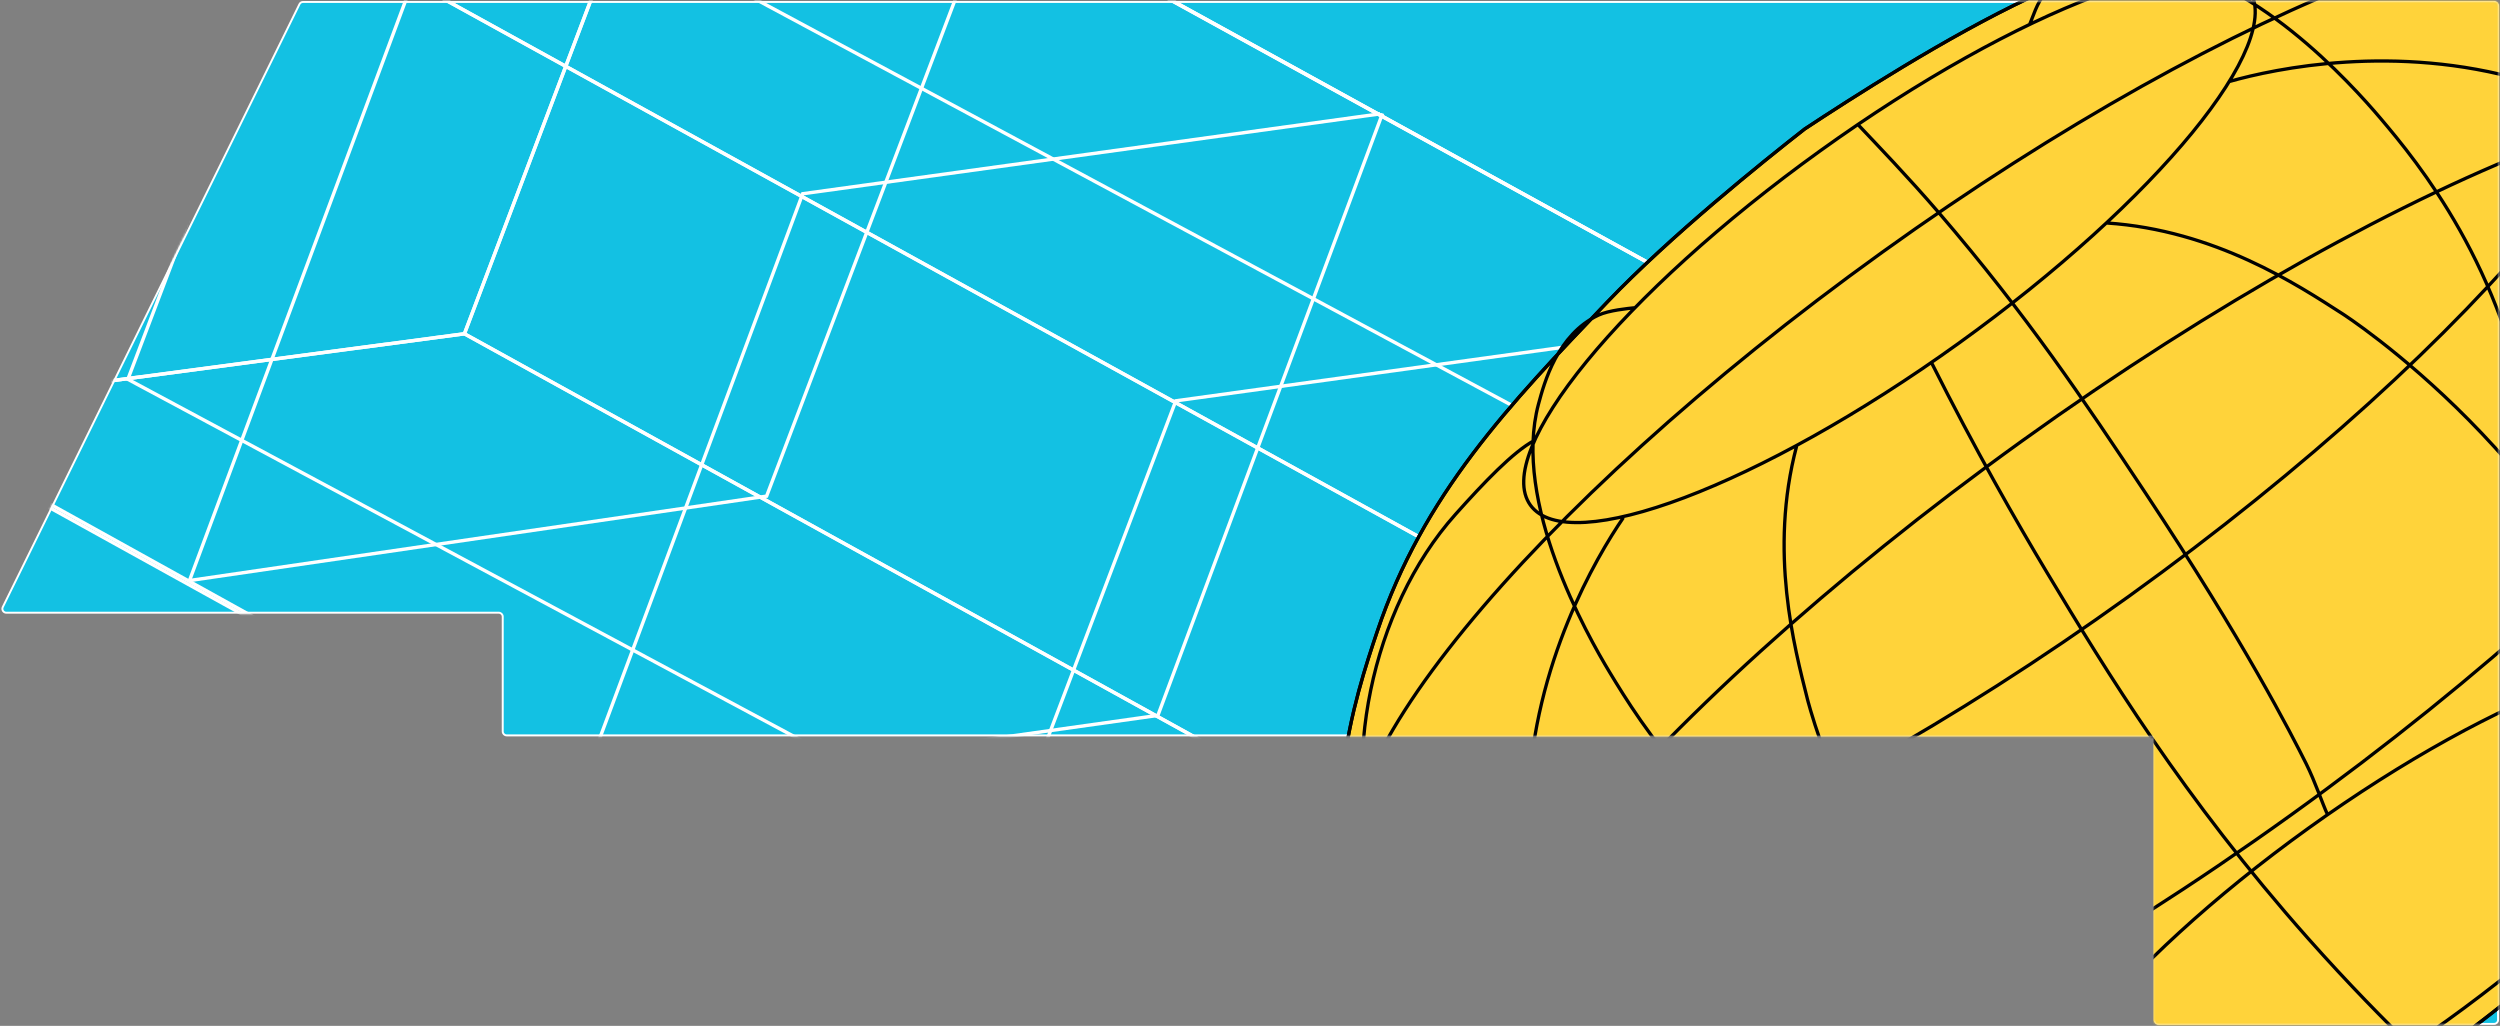 <svg width="1277" height="524" viewBox="0 0 1277 524" fill="none" xmlns="http://www.w3.org/2000/svg">
<rect x="0" y="0" width="1277" height="524" fill="#808080" stroke="none"/>
<path d="M154.774 1H1274C1275.1 1 1276 1.895 1276 3V521C1276 522.105 1275.1 523 1274 523H1102.64C1101.53 523 1100.64 522.105 1100.64 521V377.635C1100.64 376.531 1099.74 375.635 1098.64 375.635H258.792C257.688 375.635 256.792 374.74 256.792 373.635V314.976C256.792 313.872 255.897 312.976 254.792 312.976H3.213C1.732 312.976 0.765 311.422 1.419 310.093L152.98 2.117C153.316 1.433 154.012 1 154.774 1Z" fill="#13C1E3" stroke="white"/>
<mask id="mask0_467_1952" style="mask-type:alpha" maskUnits="userSpaceOnUse" x="0" y="0" width="1277" height="524">
<path d="M154.774 1H1274C1275.1 1 1276 1.895 1276 3V521C1276 522.105 1275.1 523 1274 523H1102.64C1101.53 523 1100.64 522.105 1100.64 521V377.635C1100.64 376.531 1099.74 375.635 1098.64 375.635H258.792C257.688 375.635 256.792 374.74 256.792 373.635V314.976C256.792 313.872 255.897 312.976 254.792 312.976H3.213C1.732 312.976 0.765 311.422 1.419 310.093L152.98 2.117C153.316 1.433 154.012 1 154.774 1Z" fill="#D9D9D9" stroke="white"/>
</mask>
<g mask="url(#mask0_467_1952)">
<path d="M-62.391 208.744L633.613 594.618L931.329 553.812L1048.01 247.654L351.311 -135.624L52.241 -96.555L-62.391 208.744Z" stroke="white" stroke-width="1.76" stroke-miterlimit="10"/>
<circle cx="1048.01" cy="247.655" r="1.986" fill="white"/>
<path d="M633.003 595.475L749.914 288.076L1048.01 247.654" stroke="white" stroke-width="1.76" stroke-linecap="round" stroke-linejoin="round"/>
<path d="M1048.01 247.654L931.329 553.812" stroke="white" stroke-width="1.76" stroke-linecap="round" stroke-linejoin="round"/>
<path d="M352.982 -135.014L1048.01 247.654" stroke="white" stroke-width="1.76" stroke-linecap="round" stroke-linejoin="round"/>
<path d="M1048.01 247.654L749.914 288.077L52.985 -96.285" stroke="white" stroke-width="1.76" stroke-linecap="round" stroke-linejoin="round"/>
<path d="M-63 210.437L633.003 595.475" stroke="white" stroke-width="1.76" stroke-miterlimit="10" stroke-linecap="round"/>
<path d="M931.329 553.812L237.222 170.489L-63 210.437" stroke="white" stroke-width="1.76" stroke-miterlimit="10" stroke-linecap="round"/>
<path d="M-63 210.437L237.222 170.489L352.981 -135.014" stroke="white" stroke-width="1.76" stroke-miterlimit="10" stroke-linecap="round"/>
<path d="M52.985 -96.285L749.914 288.077L633.003 595.475" stroke="white" stroke-width="1.76" stroke-miterlimit="10" stroke-linecap="round"/>
<path d="M-63 210.437L52.985 -96.285" stroke="white" stroke-width="1.76" stroke-miterlimit="10" stroke-linecap="round"/>
<path d="M931.329 553.812L1048.01 247.654" stroke="white" stroke-width="1.76" stroke-linecap="round" stroke-linejoin="round"/>
<path d="M352.982 -135.014L237.222 170.489L931.329 553.812" stroke="white" stroke-width="1.76" stroke-linecap="round" stroke-linejoin="round"/>
<path d="M1048.01 247.654C1048.01 247.654 891.516 161.483 813.267 118.421C688.525 49.741 563.76 -18.938 439.017 -87.618C410.331 -103.417 381.668 -119.193 352.982 -134.992" stroke="white" stroke-width="1.76" stroke-linecap="round" stroke-linejoin="round"/>
<path d="M897.361 163.673L600.593 204.75L483.434 513.277" stroke="white" stroke-width="1.76" stroke-miterlimit="10"/>
<path d="M705 58.137L410.015 98.966L295.158 407.177" stroke="white" stroke-width="1.76" stroke-miterlimit="10"/>
<path d="M507.584 -52.07L211.425 -11.107L96.793 296.541" stroke="white" stroke-width="1.76" stroke-miterlimit="10"/>
<path d="M180.843 -110.526L892.103 271.42L778.939 575.095" stroke="white" stroke-width="1.76" stroke-miterlimit="10"/>
<path d="M96.793 296.541L391.576 253.433L507.584 -52.07" stroke="white" stroke-width="1.76" stroke-miterlimit="10"/>
<path d="M295.158 407.177L591.452 365.423L706.196 57.934" stroke="white" stroke-width="1.76" stroke-miterlimit="10"/>
<path d="M481.651 510.839L784.288 471.636L897.362 163.673" stroke="white" stroke-width="1.76" stroke-miterlimit="10"/>
<path d="M777.088 575.366L65.309 193.736L180.843 -110.526" stroke="white" stroke-width="1.76" stroke-miterlimit="10"/>
<path d="M1241.16 541.314C1228.07 550.885 1171.77 591.223 1096.92 617.344C1021.82 643.573 940.413 671.985 850.275 639.857C830.138 632.684 732.61 595.069 696.744 496.028C669.997 422.158 692.488 355.31 703.485 322.578C727.057 252.532 770.744 206.815 821.085 154.183C853.213 120.565 900.162 82.82 921.833 65.881C944.778 50.735 994.708 18.543 1036.82 -1.205C1102.74 -32.123 1159.99 -59 1233.9 -59C1268.43 -59 1338.95 -59 1400.46 -10.128C1482.91 55.424 1487.49 159.865 1487.86 181.234C1489.56 276.903 1436.7 345.005 1387.91 407.834C1339.3 470.425 1255.51 530.792 1241.19 541.271V541.314H1241.16Z" fill="#FFD33A" stroke="#010101" stroke-width="1.65" stroke-miterlimit="10"/>
<path d="M1351.92 -18.663C1386.77 29.82 1268.39 174.535 1087.51 304.537C906.622 434.538 731.746 500.63 696.896 452.147C662.046 403.664 780.423 258.949 961.306 128.947C1142.19 -1.054 1317.07 -67.146 1351.92 -18.663ZM1351.92 -18.663C1396.23 15.971 1411.53 72.427 1421.18 102.956C1427.64 123.438 1441.04 198.82 1396.98 284.616C1384.89 308.167 1370.71 325.408 1360.1 336.664M1351.92 -18.663C1305.77 -54.744 1224.38 -65.892 1164.4 -40.16C1144.31 -31.54 1124.73 -22.4 1115.83 -14.039M1324.61 459.817C1333.55 458.024 1345.97 453.897 1354.66 443.44C1363.95 432.248 1370.41 412.068 1356.02 365.94C1315.68 236.587 1196.51 160.254 1196.51 160.254C1173.69 145.605 1131.43 117.54 1075.95 113.888M1380.8 393.811C1393.92 387.308 1422.5 370.909 1442.68 337.377C1463.12 303.435 1463.51 270.983 1463.49 253.245C1463.42 177.063 1416.6 124.129 1403.9 110.194C1360.34 62.402 1309.24 46.889 1289.43 41.163C1223.49 22.086 1162.5 34.919 1138.71 41.639M1281.37 361.749C1290.1 333.899 1301.85 283.018 1292.24 220.707C1279.26 136.553 1235.29 83.251 1215.86 60.328C1201.32 43.173 1149.34 -14.752 1097.38 -17.906C1086.4 -18.576 1060.71 -20.132 1044.7 -3.387C1040.62 0.869 1038.18 9.382 1036.73 12.514M917.684 227.988C903.468 281.743 916.604 330.744 923.216 357.039C923.216 357.039 957.569 494.321 1067.33 573.787C1106.45 602.112 1127.63 602.436 1141.22 597.186C1153.9 592.281 1161.76 581.824 1166.32 573.916M829.188 264.437C815.252 284.832 783.621 338.566 780.704 407.142C779.819 427.754 778.241 481.12 809.656 537.64C818.817 554.125 854.077 615.377 926.262 639.727C943.071 645.388 973.946 655.37 1012.62 646.814C1050.84 638.366 1079.34 614.686 1089.67 604.337M783.708 225.006C772.926 230.797 758.04 246.418 743.456 262.73C699.964 311.364 684.602 392.061 704.069 447.307C722.78 500.349 771.414 532.844 797.276 551.727C814.625 564.388 881.819 601.096 977.165 586.685C1003.35 582.731 1024.2 574.781 1038.24 568.32M835.173 157.186C831.759 157.553 821.777 158.482 816.44 160.989C795.461 170.841 788.763 195.666 785.89 206.296C772.321 256.551 810.65 324.284 822.295 343.535C837.83 369.246 874.343 427.927 949.985 467.033C1005.99 496.006 1057.97 501.084 1087.14 501.689M986.563 185.144C1008.99 229.759 1029.86 266.252 1045.98 293.086C1075.73 342.563 1115.07 407.315 1178.98 479.348C1200.03 503.05 1218.52 521.695 1231.42 534.205M1188.92 416.13C1186.37 410.75 1182.63 399.407 1178.01 390.139C1170.45 375.036 1146.4 327.936 1096 251.97C1064.37 204.33 1035.65 161.378 990.323 108.616C975.048 90.835 958.476 73.594 949.034 63.612M1390.5 345.696C1410.01 372.854 1347.01 451.52 1249.76 521.414C1152.52 591.309 1057.86 625.964 1038.35 598.806C1018.84 571.648 1081.84 492.982 1179.09 423.087C1276.34 353.193 1370.99 318.537 1390.5 345.696ZM929.805 77.007C828.496 149.818 762.21 230.861 781.72 258.02C801.23 285.178 899.19 248.168 1000.48 175.356C1101.79 102.545 1168.07 21.502 1148.56 -5.656C1129.05 -32.814 1031.09 4.196 929.805 77.007ZM1032.84 225.244C835.994 366.718 707.18 524.202 745.098 576.963C783.016 629.724 973.341 557.799 1170.19 416.325C1367.04 274.851 1495.85 117.367 1457.93 64.606C1420.02 11.845 1229.69 83.77 1032.84 225.244ZM1387.89 407.877C1436.67 345.047 1489.57 276.946 1487.84 181.276C1487.45 159.887 1482.89 55.467 1400.44 -10.085C1338.95 -58.979 1268.41 -58.979 1233.88 -58.957C1159.99 -58.957 1102.74 -32.08 1036.8 -1.162C994.687 18.586 944.778 50.778 921.811 65.924C900.141 82.862 853.213 120.608 821.064 154.226C770.744 206.857 727.036 252.575 703.464 322.621C692.445 355.353 669.975 422.201 696.723 496.071C732.589 595.111 830.117 632.727 850.253 639.9C940.392 672.006 1021.8 643.595 1096.9 617.387C1171.72 591.266 1228.05 550.95 1241.14 541.357C1255.47 530.878 1339.28 470.512 1387.87 407.92V407.877H1387.89Z" stroke="#010101" stroke-width="1.7" stroke-miterlimit="10"/>
</g>
</svg>
